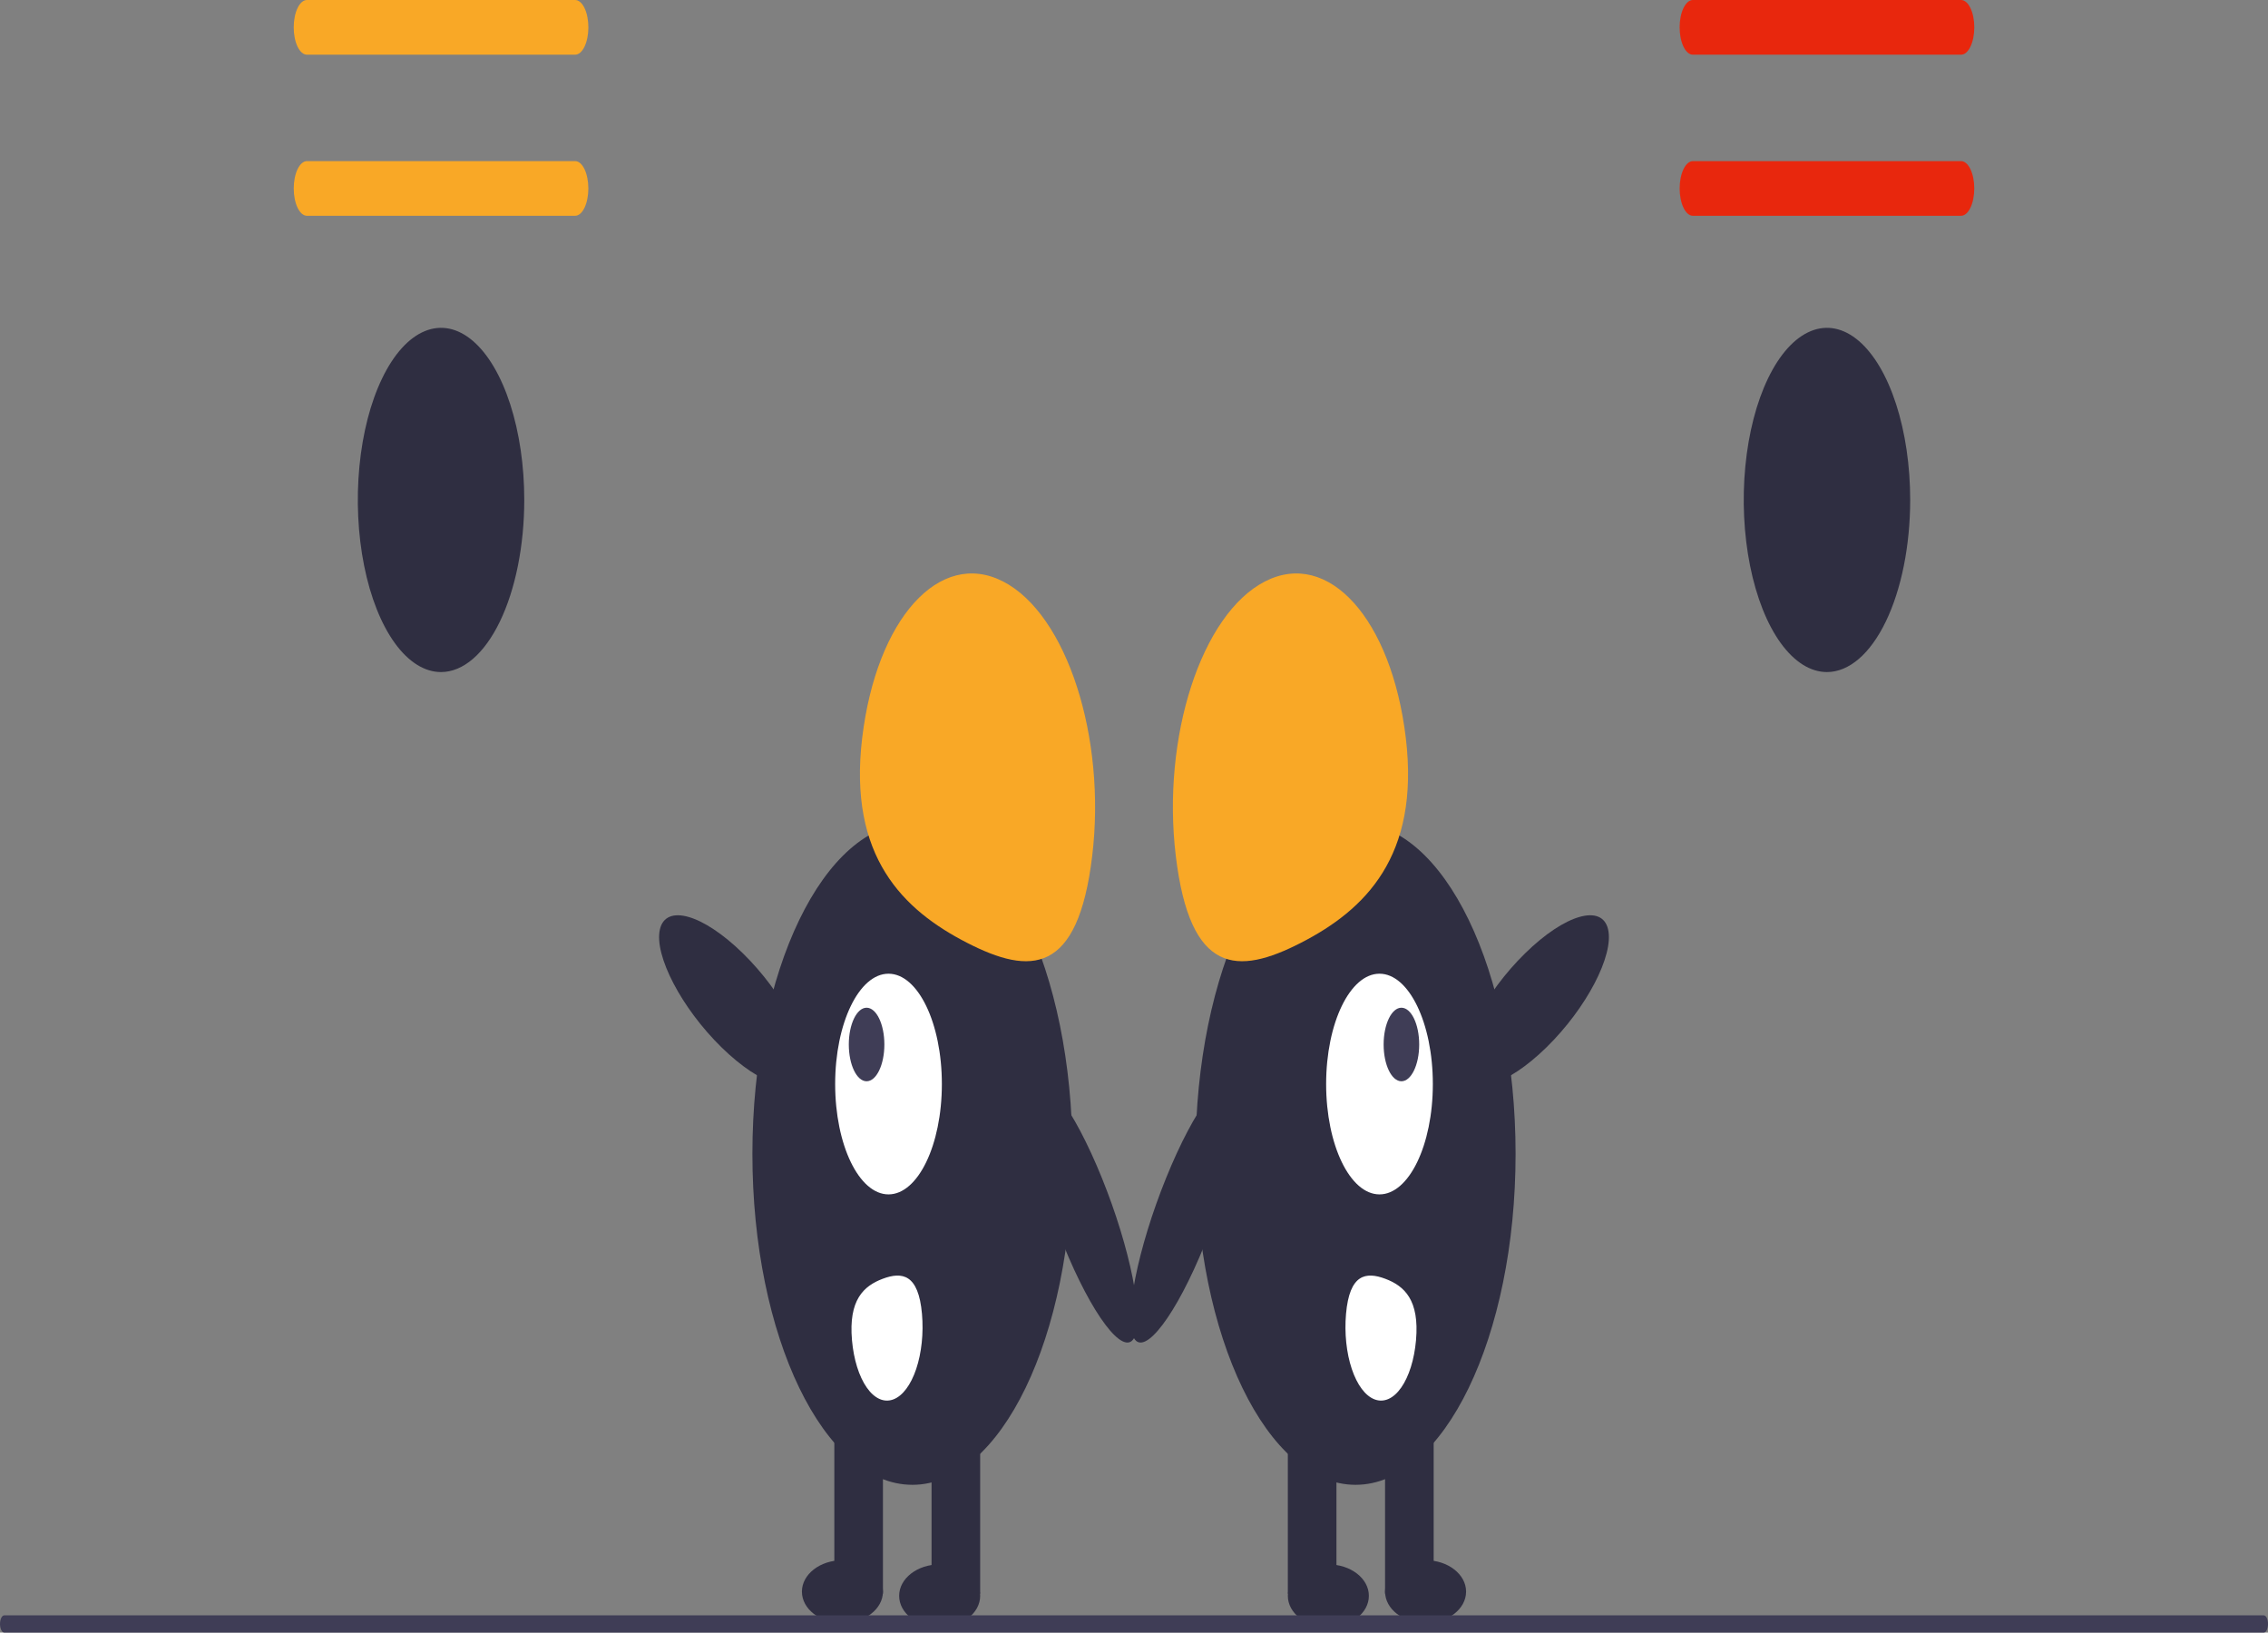 <svg width="207" height="149" viewBox="0 0 207 149" fill="none" xmlns="http://www.w3.org/2000/svg">
<rect x="0" y="0" width="207" height="149" fill="#808080" stroke="none"/>
<g clip-path="url(#clip0)">
<path d="M28.014 0C27.693 0 27.386 0.263 27.16 0.731C26.934 1.199 26.807 1.834 26.807 2.496C26.807 3.158 26.934 3.792 27.16 4.261C27.386 4.729 27.693 4.991 28.014 4.991H52.495C52.815 4.991 53.121 4.729 53.348 4.261C53.574 3.792 53.701 3.158 53.701 2.496C53.701 1.834 53.574 1.199 53.348 0.731C53.121 0.263 52.815 0 52.495 0H28.014Z" fill="#F9A826"/>
<path d="M28.014 14.704C27.694 14.705 27.387 14.969 27.161 15.437C26.936 15.904 26.809 16.539 26.809 17.2C26.809 17.861 26.936 18.495 27.161 18.963C27.387 19.431 27.694 19.695 28.014 19.695H52.495C52.814 19.695 53.121 19.431 53.347 18.963C53.572 18.495 53.699 17.861 53.699 17.2C53.699 16.539 53.572 15.904 53.347 15.437C53.121 14.969 52.814 14.705 52.495 14.704H28.014Z" fill="#F9A826"/>
<path d="M40.254 61.338C38.752 61.338 37.283 60.417 36.034 58.691C34.785 56.965 33.811 54.511 33.236 51.641C32.661 48.77 32.511 45.612 32.804 42.565C33.097 39.517 33.82 36.718 34.883 34.521C35.945 32.324 37.298 30.828 38.772 30.222C40.245 29.616 41.773 29.927 43.161 31.115C44.549 32.304 45.735 34.318 46.57 36.901C47.405 39.484 47.85 42.521 47.85 45.628V45.628C47.848 49.793 47.047 53.786 45.623 56.731C44.199 59.676 42.268 61.333 40.254 61.338V61.338Z" fill="#2F2E41"/>
<path d="M154.506 0C154.186 0 153.879 0.263 153.653 0.731C153.426 1.199 153.299 1.834 153.299 2.496C153.299 3.158 153.426 3.792 153.653 4.261C153.879 4.729 154.186 4.991 154.506 4.991H178.987C179.307 4.991 179.614 4.729 179.84 4.261C180.067 3.792 180.194 3.158 180.194 2.496C180.194 1.834 180.067 1.199 179.84 0.731C179.614 0.263 179.307 0 178.987 0H154.506Z" fill="#E8270D"/>
<path d="M154.506 14.704C154.186 14.705 153.88 14.969 153.654 15.437C153.428 15.904 153.301 16.539 153.301 17.2C153.301 17.861 153.428 18.495 153.654 18.963C153.88 19.431 154.186 19.695 154.506 19.695H178.987C179.307 19.695 179.613 19.431 179.839 18.963C180.065 18.495 180.192 17.861 180.192 17.2C180.192 16.539 180.065 15.904 179.839 15.437C179.613 14.969 179.307 14.705 178.987 14.704H154.506Z" fill="#E8270D"/>
<path d="M166.747 61.338C165.244 61.338 163.776 60.417 162.526 58.691C161.277 56.965 160.304 54.511 159.729 51.641C159.154 48.77 159.003 45.612 159.296 42.565C159.589 39.517 160.313 36.718 161.375 34.521C162.437 32.324 163.791 30.828 165.264 30.222C166.738 29.616 168.265 29.927 169.653 31.115C171.041 32.304 172.228 34.318 173.062 36.901C173.897 39.484 174.343 42.521 174.343 45.628V45.628C174.341 49.793 173.54 53.786 172.115 56.731C170.691 59.676 168.761 61.333 166.747 61.338V61.338Z" fill="#2F2E41"/>
<path d="M73.425 97.768C73.968 95.403 71.454 90.587 67.81 87.013C64.166 83.439 60.772 82.459 60.229 84.825C59.687 87.191 62.201 92.006 65.845 95.58C69.489 99.154 72.883 100.134 73.425 97.768Z" fill="#2F2E41"/>
<path d="M103.5 122.135C104.471 120.454 103.159 113.907 100.57 107.512C97.981 101.117 95.095 97.296 94.124 98.977C93.153 100.658 94.465 107.204 97.054 113.599C99.643 119.994 102.529 123.816 103.5 122.135Z" fill="#2F2E41"/>
<path d="M83.278 135.515C91.344 135.515 97.883 121.993 97.883 105.312C97.883 88.63 91.344 75.108 83.278 75.108C75.211 75.108 68.672 88.63 68.672 105.312C68.672 121.993 75.211 135.515 83.278 135.515Z" fill="#2F2E41"/>
<path d="M89.459 129.016H85.022V145.456H89.459V129.016Z" fill="#2F2E41"/>
<path d="M80.586 129.016H76.149V145.456H80.586V129.016Z" fill="#2F2E41"/>
<path d="M85.762 148.514C87.804 148.514 89.46 147.23 89.46 145.647C89.46 144.063 87.804 142.779 85.762 142.779C83.72 142.779 82.065 144.063 82.065 145.647C82.065 147.23 83.72 148.514 85.762 148.514Z" fill="#2F2E41"/>
<path d="M76.888 148.132C78.93 148.132 80.586 146.848 80.586 145.265C80.586 143.681 78.93 142.397 76.888 142.397C74.846 142.397 73.191 143.681 73.191 145.265C73.191 146.848 74.846 148.132 76.888 148.132Z" fill="#2F2E41"/>
<path d="M78.692 67.345C79.996 56.483 85.752 50.092 91.55 53.069C97.347 56.045 100.989 67.263 99.685 78.125C98.381 88.986 94.054 89.021 88.257 86.044C82.46 83.067 77.388 78.206 78.692 67.345Z" fill="#F9A826"/>
<path d="M81.094 109.008C83.784 109.008 85.964 104.5 85.964 98.938C85.964 93.377 83.784 88.868 81.094 88.868C78.405 88.868 76.225 93.377 76.225 98.938C76.225 104.5 78.405 109.008 81.094 109.008Z" fill="white"/>
<path d="M79.093 98.685C79.989 98.685 80.716 97.183 80.716 95.329C80.716 93.475 79.989 91.972 79.093 91.972C78.197 91.972 77.47 93.475 77.47 95.329C77.47 97.183 78.197 98.685 79.093 98.685Z" fill="#3F3D56"/>
<path d="M84.149 119.918C84.302 121.669 84.113 123.475 83.623 124.938C83.133 126.401 82.383 127.402 81.536 127.72C80.689 128.039 79.816 127.65 79.109 126.638C78.401 125.625 77.916 124.074 77.761 122.323V122.323L77.76 122.31C77.441 118.662 78.805 117.371 80.569 116.71C82.333 116.05 83.829 116.27 84.149 119.918Z" fill="white"/>
<path d="M141.155 95.58C144.799 92.006 147.313 87.191 146.771 84.825C146.228 82.459 142.834 83.439 139.19 87.013C135.546 90.587 133.032 95.403 133.574 97.768C134.117 100.134 137.511 99.154 141.155 95.58Z" fill="#2F2E41"/>
<path d="M109.946 113.599C112.535 107.204 113.847 100.658 112.876 98.977C111.905 97.296 109.019 101.117 106.43 107.512C103.841 113.907 102.529 120.454 103.5 122.135C104.471 123.816 107.357 119.994 109.946 113.599Z" fill="#2F2E41"/>
<path d="M123.722 135.515C131.788 135.515 138.327 121.993 138.327 105.312C138.327 88.63 131.788 75.108 123.722 75.108C115.656 75.108 109.117 88.63 109.117 105.312C109.117 121.993 115.656 135.515 123.722 135.515Z" fill="#2F2E41"/>
<path d="M121.978 129.016H117.541V145.456H121.978V129.016Z" fill="#2F2E41"/>
<path d="M130.851 129.016H126.414V145.456H130.851V129.016Z" fill="#2F2E41"/>
<path d="M121.238 148.514C123.28 148.514 124.936 147.23 124.936 145.647C124.936 144.063 123.28 142.779 121.238 142.779C119.196 142.779 117.541 144.063 117.541 145.647C117.541 147.23 119.196 148.514 121.238 148.514Z" fill="#2F2E41"/>
<path d="M130.112 148.132C132.154 148.132 133.809 146.848 133.809 145.265C133.809 143.681 132.154 142.397 130.112 142.397C128.07 142.397 126.414 143.681 126.414 145.265C126.414 146.848 128.07 148.132 130.112 148.132Z" fill="#2F2E41"/>
<path d="M128.308 67.345C127.004 56.483 121.247 50.092 115.45 53.069C109.653 56.045 106.011 67.263 107.315 78.125C108.619 88.986 112.946 89.021 118.743 86.044C124.54 83.067 129.612 78.206 128.308 67.345Z" fill="#F9A826"/>
<path d="M125.906 109.008C128.595 109.008 130.775 104.5 130.775 98.938C130.775 93.377 128.595 88.868 125.906 88.868C123.216 88.868 121.036 93.377 121.036 98.938C121.036 104.5 123.216 109.008 125.906 109.008Z" fill="white"/>
<path d="M127.907 98.685C128.803 98.685 129.53 97.183 129.53 95.329C129.53 93.475 128.803 91.972 127.907 91.972C127.011 91.972 126.284 93.475 126.284 95.329C126.284 97.183 127.011 98.685 127.907 98.685Z" fill="#3F3D56"/>
<path d="M122.851 119.918C122.698 121.669 122.887 123.475 123.377 124.938C123.867 126.401 124.617 127.402 125.464 127.72C126.311 128.039 127.184 127.65 127.891 126.638C128.599 125.625 129.084 124.074 129.239 122.323V122.323L129.24 122.31C129.559 118.662 128.195 117.371 126.431 116.71C124.667 116.05 123.17 116.27 122.851 119.918Z" fill="white"/>
<path d="M206.621 149H0.379C0.279 148.999 0.183 148.917 0.112 148.769C0.041 148.622 0.001 148.423 0.001 148.215C0.001 148.008 0.041 147.809 0.112 147.662C0.183 147.514 0.279 147.432 0.379 147.431H206.621C206.721 147.431 206.818 147.514 206.889 147.661C206.96 147.808 207 148.007 207 148.215C207 148.424 206.96 148.623 206.889 148.77C206.818 148.917 206.721 149 206.621 149V149Z" fill="#3F3D56"/>
</g>
<defs>
<clipPath id="clip0">
<rect width="207" height="149" fill="white"/>
</clipPath>
</defs>
</svg>

